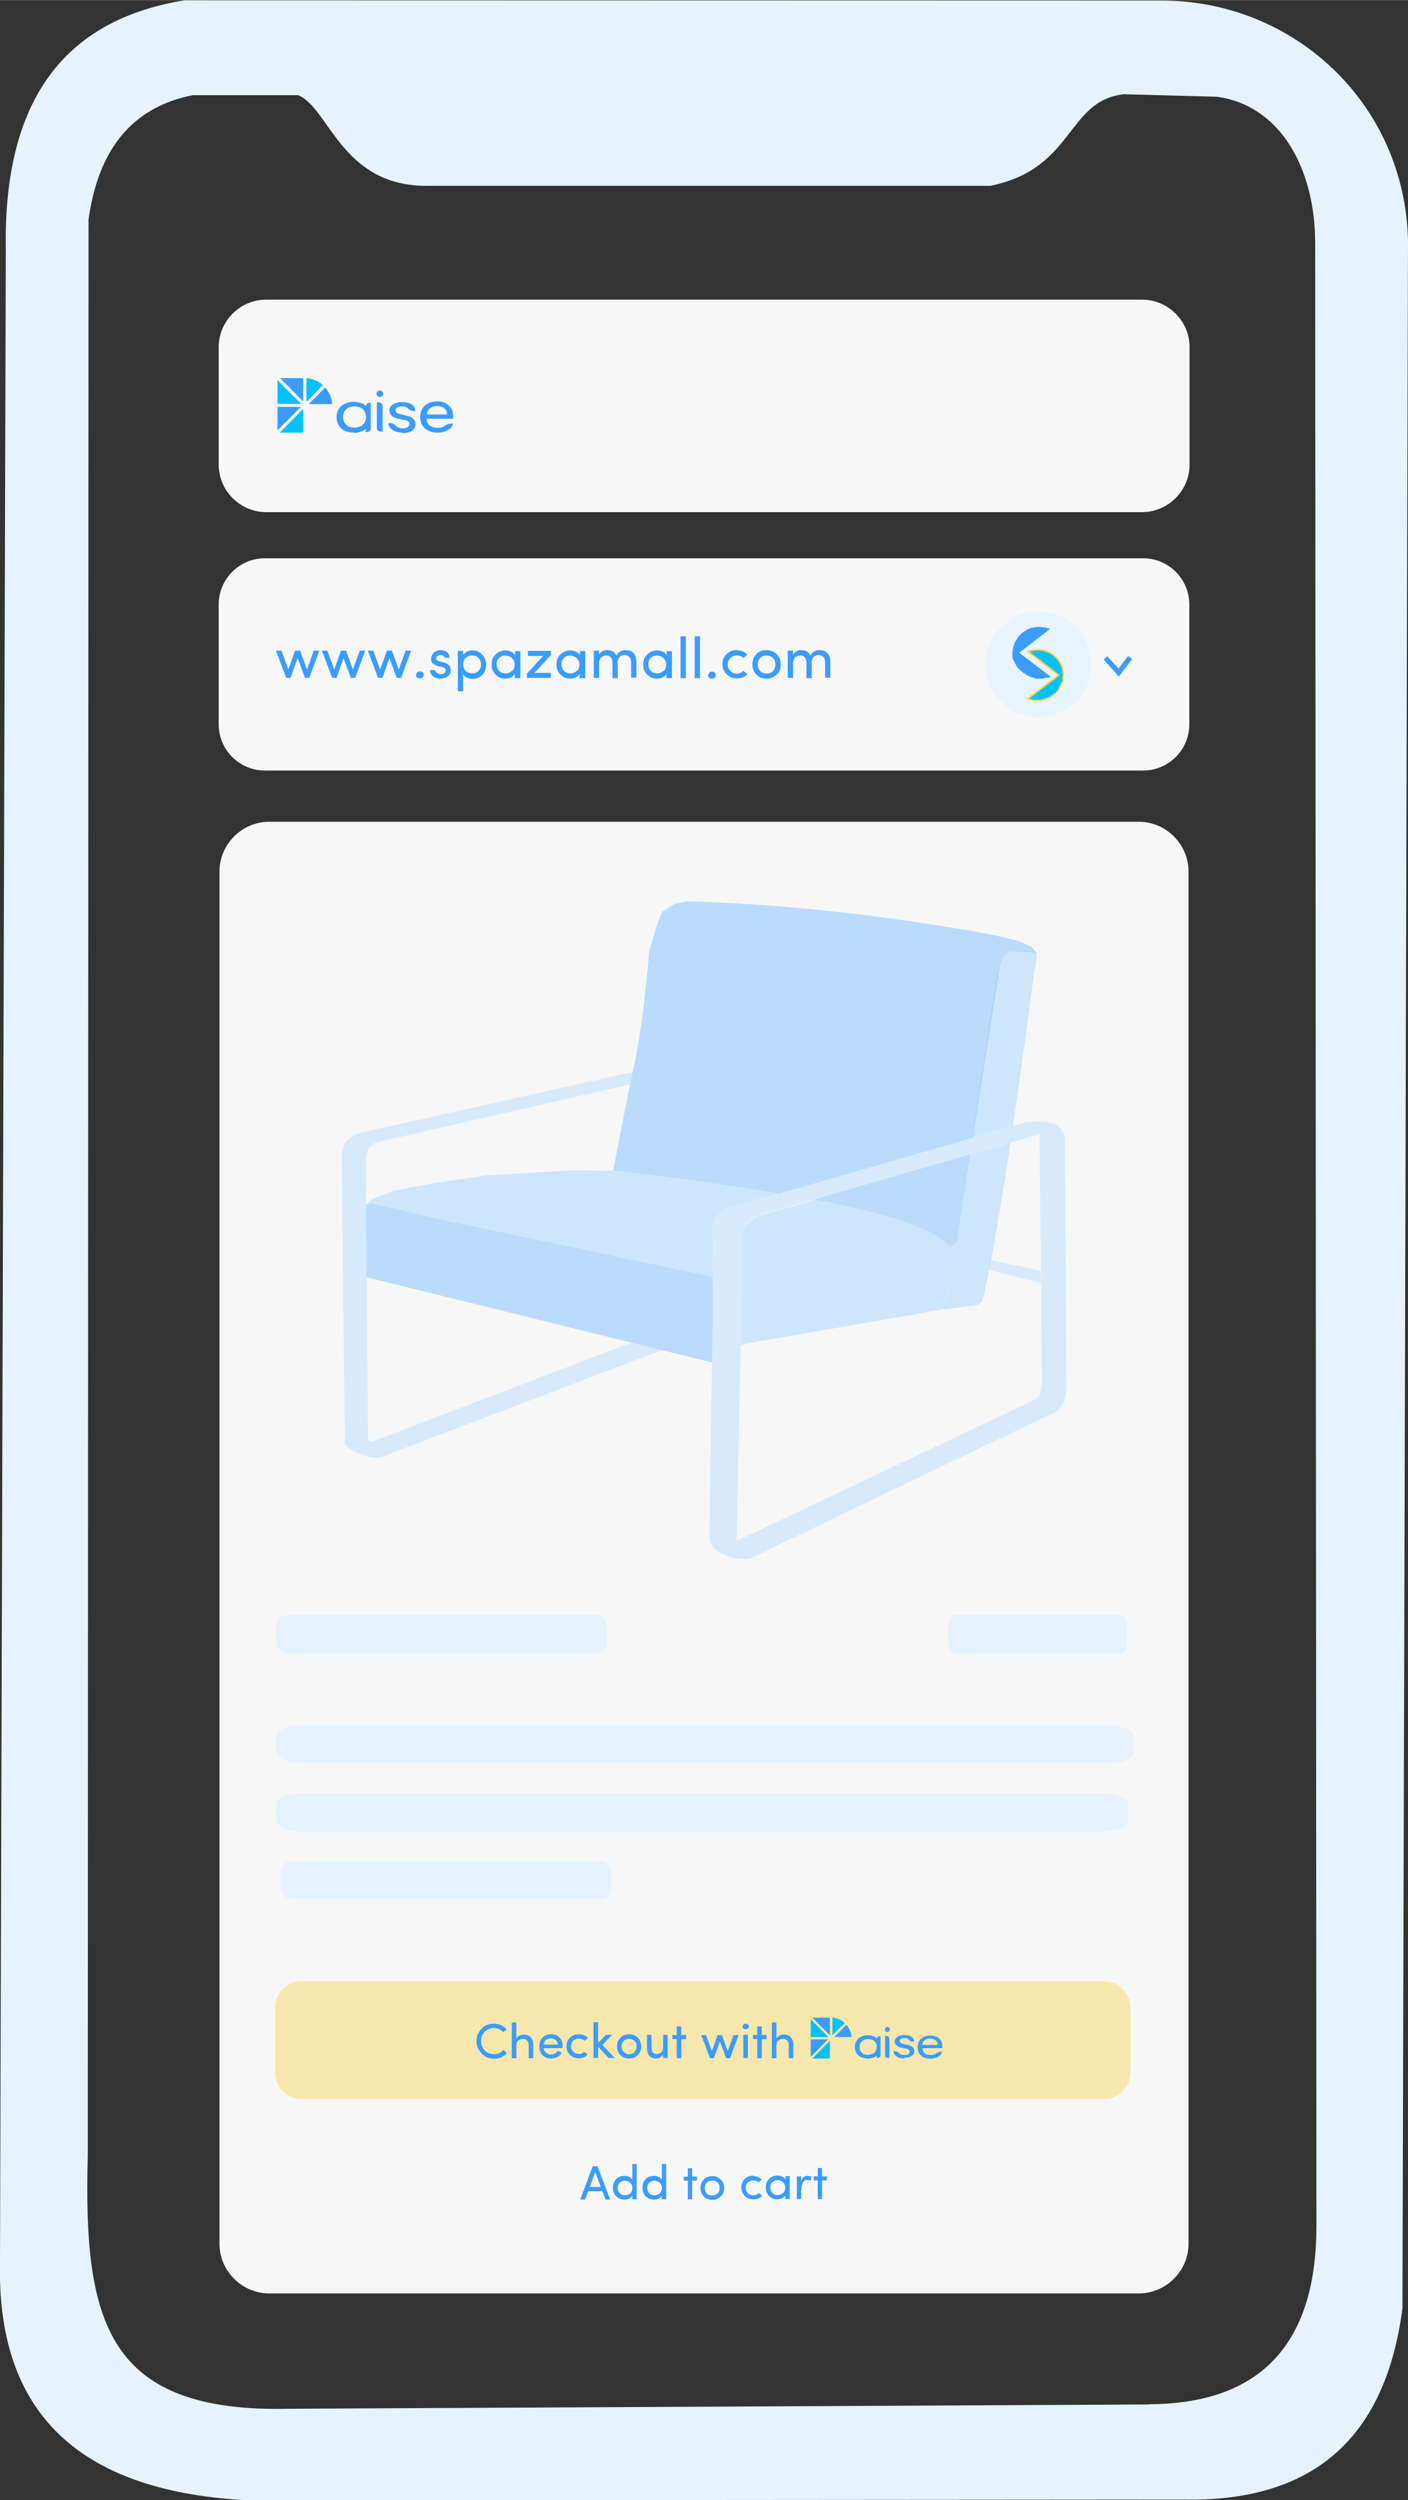 <?xml version="1.0" encoding="UTF-8"?>
<!DOCTYPE svg PUBLIC "-//W3C//DTD SVG 1.1//EN" "http://www.w3.org/Graphics/SVG/1.1/DTD/svg11.dtd">
<!-- Creator: CorelDRAW X6 -->
<svg xmlns="http://www.w3.org/2000/svg" xml:space="preserve" width="112.679mm" height="200mm" version="1.1" style="shape-rendering:geometricPrecision; text-rendering:geometricPrecision; image-rendering:optimizeQuality; fill-rule:evenodd; clip-rule:evenodd"
     viewBox="0 0 5582 9907"
     xmlns:xlink="http://www.w3.org/1999/xlink">
 <rect x="0" y="0" width="5582" height="9907" fill="#333333" stroke="none"/>
 <defs>
  <style type="text/css">
   <![CDATA[
    .fil10 {fill:#00C2FF}
    .fil6 {fill:#3B9CFF}
    .fil15 {fill:#E6F2FE}
    .fil7 {fill:#00C2FF}
    .fil11 {fill:#3B9CFF}
    .fil5 {fill:#3B9CFF;fill-rule:nonzero}
    .fil8 {fill:#FBD13E;fill-rule:nonzero}
    .fil9 {fill:#3B9CFF;fill-rule:nonzero}
    .fil0 {fill:none; opacity: 0.96}
    .fil16 {fill:#FBD13E;fill-opacity:0.4}
    .fil1 {fill:white;fill-opacity:0.96}
    .fil14 {fill:#95C9FF;fill-opacity:0.62}
    .fil13 {fill:#B4DCFF;fill-opacity:0.62}
    .fil12 {fill:#C4E1FF;fill-opacity:0.62}
    .fil2 {fill:#e8f4ff;fill-opacity:0.99}
    .fil3 {fill:#e8f4ff}
    .fil4 {fill:#3B9CFF;fill-rule:nonzero}
   ]]>
  </style>
 </defs>
    <g id="Layer_x0020_1">
        <g id="_1029303408">
   <path class="fil0" d="M1133 512c-527,-31 -612,131 -631,531l4 7527c-6,521 127,758 507,786l3347 8c543,40 733,-266 719,-770l0 -7498c-7,-473 -177,-610 -617,-607l-384 377 -2542 10 -404 -366zm62 7339l3183 0c57,0 104,47 104,104l0 258c0,57 -47,104 -104,104l-3183 0c-57,0 -104,-47 -104,-104l0 -258c0,-57 47,-104 104,-104z"/>
            <path class="fil1" d="M1055 1187l3473 0c103,0 188,85 188,188l0 466c0,103 -85,188 -188,188l-3473 0c-103,0 -188,-85 -188,-188l0 -466c0,-103 85,-188 188,-188z"/>
            <path class="fil2" d="M4556 9528l-3403 17c-728,18 -823,-338 -805,-1002l3 -7673c38,-276 171,-445 412,-493l419 0c122,48 171,360 509,359l2235 0c334,-67 301,-337 529,-363l371 10c252,36 385,285 388,571l5 7867c0,426 -185,704 -663,706zm-3819 -9528c-457,72 -724,367 -714,985l-23 7980c-14,631 352,911 986,943l3703 -3c496,10 801,-222 871,-758l22 -8192c-11,-547 -456,-956 -981,-953l-3864 -1z"/>
            <path class="fil1" d="M1050 2212l3482 0c101,0 183,82 183,183l0 475c0,101 -82,183 -183,183l-3482 0c-101,0 -183,-82 -183,-183l0 -475c0,-101 82,-183 183,-183z"/>
            <path class="fil3" d="M4117 2423c115,0 209,93 209,209 0,115 -93,209 -209,209 -115,0 -209,-93 -209,-209 0,-115 93,-209 209,-209z"/>
            <path class="fil4" d="M1266 2578l-40 108 -17 0 -29 -79 -28 79 -17 0 -41 -108 22 0 27 75 27 -75 20 0 27 75 27 -75 22 0zm182 0l-40 108 -17 0 -29 -79 -28 79 -17 0 -41 -108 22 0 27 75 27 -75 20 0 27 75 27 -75 22 0zm182 0l-40 108 -17 0 -29 -79 -28 79 -17 0 -41 -108 22 0 27 75 27 -75 20 0 27 75 27 -75 22 0zm20 96c0,-4 1,-7 4,-10 3,-3 6,-4 11,-4 4,0 8,1 11,4 3,3 4,6 4,10 0,4 -2,8 -5,10 -3,3 -7,4 -11,4 -4,0 -8,-1 -11,-4 -3,-3 -4,-6 -4,-10zm71 -90c7,-5 16,-8 26,-8 10,0 19,3 25,8 7,5 10,13 11,22l-20 0c-1,-3 -2,-6 -6,-8 -3,-2 -7,-3 -11,-3 -4,0 -8,1 -10,3 -3,1 -5,4 -6,7 -1,3 -1,6 0,8 2,3 6,6 13,8l16 4c19,5 28,15 28,31 0,10 -4,18 -12,24 -8,6 -18,9 -29,9 -11,0 -21,-3 -29,-9 -8,-6 -12,-15 -12,-25l20 0c1,6 4,10 9,12 5,3 10,4 15,4 5,0 10,-2 13,-4 3,-3 5,-6 5,-10 0,-4 -1,-7 -3,-9 -3,-2 -6,-4 -11,-5l-15 -3c-10,-3 -18,-7 -23,-12 -5,-6 -7,-13 -6,-21 1,-9 5,-15 12,-21zm125 23c-7,7 -10,15 -10,26 0,11 4,20 11,26 7,6 15,9 25,9 10,0 18,-3 25,-10 6,-6 10,-15 10,-25 0,-10 -3,-19 -10,-26 -7,-7 -15,-10 -25,-10 -10,0 -18,3 -25,10zm-31 -28l21 0 0 17c4,-6 9,-11 15,-14 7,-4 14,-5 22,-5 15,0 28,5 38,16 10,10 16,24 16,41 0,17 -5,30 -15,40 -10,10 -23,16 -38,16 -8,0 -16,-2 -23,-5 -7,-3 -12,-8 -15,-14l0 68 -21 0 0 -160zm215 80c7,-6 10,-15 10,-26 0,-11 -4,-20 -11,-26 -7,-6 -16,-9 -25,-10 -10,0 -18,3 -25,10 -7,6 -10,15 -10,25 0,10 3,19 10,26 7,7 15,10 25,10 10,0 18,-3 25,-10zm32 28l-21 0 0 -17c-3,6 -8,10 -15,14 -7,3 -14,5 -22,5 -15,0 -28,-5 -39,-16 -11,-10 -16,-24 -16,-40 0,-17 5,-30 16,-40 10,-10 23,-16 39,-16 8,0 15,2 23,5 7,4 12,8 15,14l0 -16 21 0 0 108zm31 -108l91 0 0 17 -65 70 65 0 0 20 -95 0 0 -17 64 -70 -60 0 0 -20zm194 80c7,-6 10,-15 10,-26 0,-11 -4,-20 -11,-26 -7,-6 -16,-9 -25,-10 -10,0 -18,3 -25,10 -7,6 -10,15 -10,25 0,10 3,19 10,26 7,7 15,10 25,10 10,0 18,-3 25,-10zm32 28l-21 0 0 -17c-3,6 -8,10 -15,14 -7,3 -14,5 -22,5 -15,0 -28,-5 -39,-16 -11,-10 -16,-24 -16,-40 0,-17 5,-30 16,-40 10,-10 23,-16 39,-16 8,0 15,2 23,5 7,4 12,8 15,14l0 -16 21 0 0 108zm130 -58l0 58 -21 0 0 -61c0,-9 -2,-16 -6,-21 -4,-5 -10,-8 -18,-8 -8,0 -15,3 -20,8 -6,5 -9,13 -9,23l0 58 -21 0 0 -108 21 0 0 16c2,-5 7,-9 12,-13 6,-3 11,-5 16,-5 21,-1 34,6 41,22 7,-15 20,-22 37,-22 13,0 24,4 31,12 7,8 11,20 11,35l0 62 -21 0 0 -61c0,-9 -2,-16 -7,-21 -5,-5 -11,-8 -19,-8 -8,0 -15,3 -20,9 -5,6 -8,13 -8,23zm182 30c7,-6 10,-15 10,-26 0,-11 -4,-20 -11,-26 -7,-6 -16,-9 -25,-10 -10,0 -18,3 -25,10 -7,6 -10,15 -10,25 0,10 3,19 10,26 7,7 15,10 25,10 10,0 18,-3 25,-10zm32 28l-21 0 0 -17c-3,6 -8,10 -15,14 -7,3 -14,5 -22,5 -15,0 -28,-5 -39,-16 -11,-10 -16,-24 -16,-40 0,-17 5,-30 16,-40 10,-10 23,-16 39,-16 8,0 15,2 23,5 7,4 12,8 15,14l0 -16 21 0 0 108zm35 0l0 -166 21 0 0 166 -21 0zm56 0l0 -166 21 0 0 166 -21 0zm54 -12c0,-4 1,-7 4,-10 3,-3 6,-4 11,-4 4,0 8,1 11,4 3,3 4,6 4,10 0,4 -2,8 -5,10 -3,3 -7,4 -11,4 -4,0 -8,-1 -11,-4 -3,-3 -4,-6 -4,-10zm114 -98c17,0 30,6 41,17l-16 13c-7,-7 -15,-10 -25,-10 -10,0 -19,3 -26,10 -7,6 -11,15 -11,26 0,11 4,19 11,26 7,7 16,10 26,10 10,0 19,-4 25,-11l16 13c-11,12 -24,17 -41,17 -16,0 -30,-5 -41,-16 -11,-11 -17,-24 -17,-41 0,-17 6,-30 17,-40 11,-10 25,-16 41,-16zm142 82c7,-7 10,-15 10,-26 0,-11 -3,-19 -10,-26 -7,-6 -15,-10 -25,-10 -10,0 -18,3 -25,10 -7,7 -10,15 -10,26 0,11 3,19 10,26 7,7 15,10 25,10 10,0 19,-3 25,-10zm-25 30c-16,0 -29,-5 -40,-16 -11,-10 -16,-24 -16,-41 0,-17 5,-30 16,-41 11,-10 24,-16 40,-15 16,0 29,5 40,16 11,10 16,24 16,41 0,17 -5,30 -16,40 -11,10 -24,16 -40,16zm179 -60l0 58 -21 0 0 -61c0,-9 -2,-16 -6,-21 -4,-5 -10,-8 -18,-8 -8,0 -15,3 -20,8 -6,5 -9,13 -9,23l0 58 -21 0 0 -108 21 0 0 16c2,-5 7,-9 12,-13 6,-3 11,-5 16,-5 21,-1 34,6 41,22 7,-15 20,-22 37,-22 13,0 24,4 31,12 7,8 11,20 11,35l0 62 -21 0 0 -61c0,-9 -2,-16 -7,-21 -5,-5 -11,-8 -19,-8 -8,0 -15,3 -20,9 -5,6 -8,13 -8,23z"/>
            <path class="fil1" d="M1068 3256l3446 0c109,0 198,89 198,198l0 5436c0,109 -89,198 -198,198l-3446 0c-109,0 -198,-89 -198,-198l0 -5436c0,-109 89,-198 198,-198z"/>
            <g>
    <path class="fil5" d="M4428 2672l-53 -59 15 -13 53 59 1 13 -15 1zm15 -1l-7 10 -8 -9 15 -1zm45 -60l-45 60 -16 -12 45 -60 16 12z"/>
   </g>
            <g>
    <path class="fil6" d="M4036 2587l123 94 -13 3c-35,9 -72,-1 -98,-27 -18,-19 -29,-44 -29,-70 0,-66 63,-113 126,-97l13 3 -122 94z"/>
                <path id="1" class="fil5" d="M4157 2683l-123 -94 4 -5 123 94 -1 5 -3 -1zm4 -5l5 4 -6 2 1 -5zm-16 3l13 -3 1 6 -13 3 -1 -6zm-100 -22l4 -4 0 0 2 2 2 2 3 2 3 2 3 2 3 2 3 2 3 2 3 2 3 1 3 1 3 1 3 1 3 1 3 1 3 1 3 1 3 1 3 1 3 0 3 0 3 0 3 0 3 0 3 0 3 0 3 0 3 0 3 0 3 -1 3 -1 3 -1 1 6 -3 1 -3 1 -3 1 -3 0 -3 0 -3 0 -3 0 -3 0 -3 0 -3 0 -3 0 -3 0 -3 -1 -3 -1 -3 -1 -3 -1 -3 -1 -3 -1 -3 -1 -3 -1 -3 -1 -3 -1 -3 -2 -3 -2 -3 -2 -3 -2 -3 -2 -3 -2 -3 -2 -3 -2 -3 -2 -3 -2 0 0zm-30 -72l6 0 0 0 0 2 0 2 0 2 0 2 0 2 0 2 0 2 0 2 0 2 1 2 1 2 1 2 1 2 1 2 1 2 1 2 1 2 1 2 1 2 1 2 1 2 1 2 1 2 1 2 1 2 1 2 1 2 1 2 2 2 2 2 2 2 2 2 -4 4 -2 -2 -2 -2 -2 -2 -2 -2 -2 -2 -2 -2 -1 -2 -1 -2 -1 -2 -1 -2 -1 -2 -1 -2 -1 -2 -1 -2 -1 -2 -1 -2 -1 -2 -1 -2 -1 -2 -1 -2 -1 -2 -1 -2 -1 -2 -1 -2 0 -2 0 -2 0 -2 0 -2 0 -3 0 -3 0 -3 0 -3 0 0zm129 -100l-1 6 0 0 -6 -1 -6 -1 -6 -1 -6 0 -6 0 -6 0 -5 1 -5 1 -5 1 -5 2 -5 2 -5 2 -5 2 -5 3 -5 3 -4 3 -4 3 -4 4 -4 4 -4 4 -3 4 -3 4 -3 5 -3 5 -2 5 -2 5 -2 5 -1 5 -1 6 -1 6 -1 6 0 6 -6 0 0 -6 1 -6 1 -6 1 -6 2 -6 2 -6 2 -5 3 -5 3 -5 3 -5 3 -5 4 -5 4 -4 4 -4 4 -4 4 -4 5 -3 5 -3 5 -3 5 -3 5 -2 5 -2 6 -2 6 -1 6 -1 6 -1 6 0 6 0 6 0 6 1 6 1 6 1 0 0zm12 9l-13 -3 1 -6 13 3 1 5 -3 1zm1 -6l6 1 -5 4 -1 -5zm-124 94l122 -94 4 5 -122 94 -4 0 0 -5zm0 5l-3 -2 3 -2 0 5z"/>
   </g>
            <g>
    <path class="fil7" d="M4198 2676l-122 -94 13 -3c63,-16 126,31 126,97 0,26 -10,51 -29,70 -26,26 -63,36 -98,27l-13 -3 123 -94z"/>
                <path id="1" class="fil8" d="M4078 2579l122 94 -4 5 -122 -94 1 -5 3 1zm-4 5l-5 -4 6 -1 -1 5zm16 -3l-13 3 -1 -6 13 -3 1 6zm128 94l-6 0 0 0 0 -6 -1 -6 -1 -6 -1 -6 -1 -5 -2 -5 -2 -5 -2 -5 -3 -5 -3 -5 -3 -4 -3 -4 -4 -4 -4 -4 -4 -4 -4 -3 -4 -3 -5 -3 -5 -3 -5 -2 -5 -2 -5 -2 -5 -2 -5 -1 -5 -1 -5 -1 -6 0 -6 0 -6 0 -6 1 -6 1 -6 1 -1 -6 6 -1 6 -1 6 -1 6 0 6 0 6 0 6 1 6 1 6 1 6 2 5 2 5 2 5 3 5 3 5 3 5 3 4 4 4 4 4 4 4 4 4 5 3 5 3 5 3 5 3 5 2 5 2 6 2 6 1 6 1 6 1 6 0 6 0 0zm-30 72l-4 -4 0 0 2 -2 2 -2 2 -2 2 -2 1 -2 1 -2 1 -2 1 -2 1 -2 1 -2 1 -2 1 -2 1 -2 1 -2 1 -2 1 -2 1 -2 1 -2 1 -2 1 -2 1 -2 1 -2 1 -2 0 -2 0 -2 0 -2 0 -2 0 -2 0 -2 0 -2 0 -2 0 -2 6 0 0 3 0 3 0 3 0 3 0 2 0 2 0 2 0 2 -1 2 -1 2 -1 2 -1 2 -1 2 -1 2 -1 2 -1 2 -1 2 -1 2 -1 2 -1 2 -1 2 -1 2 -1 2 -1 2 -1 2 -1 2 -2 2 -2 2 -2 2 -2 2 -2 2 -2 2 0 0zm-101 28l1 -6 0 0 3 1 3 1 3 1 3 0 3 0 3 0 3 0 3 0 3 0 3 0 3 0 3 0 3 0 3 -1 3 -1 3 -1 3 -1 3 -1 3 -1 3 -1 3 -1 3 -1 3 -1 3 -2 3 -2 3 -2 3 -2 3 -2 3 -2 2 -2 2 -2 2 -2 4 4 -3 2 -3 2 -3 2 -3 2 -3 2 -3 2 -3 2 -3 2 -3 2 -3 2 -3 1 -3 1 -3 1 -3 1 -3 1 -3 1 -3 1 -3 1 -3 1 -3 1 -3 0 -3 0 -3 0 -3 0 -3 0 -3 0 -3 0 -3 0 -3 0 -3 -1 -3 -1 -3 -1 0 0zm-12 -9l13 3 -1 6 -13 -3 -1 -5 3 -1zm-1 6l-6 -2 5 -4 1 5zm125 -94l-123 94 -4 -5 123 -94 4 0 0 5zm0 -5l3 2 -3 2 0 -5z"/>
   </g>
            <g>
    <path class="fil5" d="M1797 1646c0,5 0,9 -1,13l-105 0c0,11 4,20 12,26 8,6 18,10 31,10 9,0 17,-1 23,-4 10,-6 15,-13 39,-13 -2,11 -9,20 -21,26 -11,7 -25,10 -41,10 -21,0 -37,-6 -50,-17 -12,-11 -18,-26 -18,-45 0,-12 3,-23 8,-32 5,-9 13,-16 23,-22 10,-5 22,-8 35,-8 13,0 24,2 33,7 10,5 17,11 23,20 5,8 8,18 8,29zm-25 -4c0,-10 -3,-18 -10,-24 -7,-6 -17,-9 -29,-9 -12,0 -22,3 -29,9 -7,6 -11,14 -12,24l81 0z"/>
                <path class="fil5" d="M1596 1714c-11,0 -20,-2 -29,-5 -9,-3 -15,-8 -20,-14 -5,-6 -7,-12 -7,-19 23,0 20,4 34,15 6,4 14,6 24,6 8,0 14,-2 18,-5 5,-3 7,-7 7,-12 0,-4 -1,-8 -4,-10 -3,-3 -8,-5 -16,-6l-28 -6c-10,-2 -18,-6 -23,-12 -5,-5 -8,-12 -8,-20 0,-10 5,-18 14,-24 10,-6 22,-9 36,-9 16,0 29,3 38,9 9,6 14,15 14,26 -23,1 -22,-6 -32,-13 -5,-3 -12,-5 -21,-5 -7,0 -13,1 -18,4 -5,3 -7,7 -7,11 0,4 2,7 5,10 3,3 8,5 15,6l28 7c10,2 18,6 23,12 5,6 8,12 8,21 0,11 -5,20 -14,26 -9,6 -22,9 -38,9z"/>
                <path class="fil5" d="M1494 1594l0 103c1,11 9,13 23,13l0 -101c-1,-12 -10,-16 -23,-16z"/>
                <path class="fil9" d="M1506 1573c-4,0 -7,-1 -9,-4 -3,-2 -4,-6 -4,-9 0,-4 1,-7 4,-9 3,-3 6,-4 9,-4 4,0 7,1 9,4 3,3 4,6 4,9 0,4 -1,7 -4,9 -3,2 -6,4 -9,4z"/>
                <path class="fil5" d="M1401 1714c-14,-1 -26,-3 -36,-8 -10,-5 -18,-13 -23,-22 -5,-9 -8,-20 -8,-31 0,-11 3,-22 8,-31 5,-9 13,-17 24,-22 10,-5 22,-8 36,-8 14,0 43,5 48,18 1,-11 9,-15 20,-14l0 102c-1,10 -8,14 -20,14l0 -14c-8,12 -38,18 -48,17zm4 -20c14,0 26,-4 34,-12 8,-8 12,-18 12,-30 0,-12 -4,-22 -12,-30 -8,-8 -19,-12 -34,-12 -14,0 -25,4 -33,12 -8,8 -12,18 -12,30 0,12 4,22 12,30 8,8 19,12 33,12z"/>
                <polygon class="fil10" points="1202,1620 1202,1714 1109,1714 "/>
                <polygon class="fil6" points="1100,1612 1193,1612 1100,1705 "/>
                <polygon class="fil10" points="1194,1600 1100,1600 1100,1506 "/>
                <polygon class="fil6" points="1110,1498 1202,1498 1202,1591 "/>
                <path class="fil11" d="M1289 1535c16,18 26,40 28,66l-93 0 65 -66z"/>
                <path class="fil7" d="M1280 1526l-65 66 0 -94c25,2 48,12 65,28z"/>
   </g>
            <g>
    <path class="fil12" d="M2509 4246l-12 51 -1002 229c-29,10 -44,35 -45,76l9 1077c-5,31 7,39 31,28l1013 -387 120 30 -1107 422c-27,15 -141,-17 -149,-55l-12 -1129c-2,-54 25,-86 77,-100l1078 -241z"/>
                <polygon class="fil12" points="3925,4993 4126,5035 4126,5084 3922,5032 "/>
                <path class="fil12" d="M4055 4450l-1113 320c-88,18 -127,64 -112,140l-18 1183c3,68 132,101 173,77l1173 -563c46,-12 65,-51 70,-101l-7 -1000c-8,-51 -60,-72 -167,-57zm66 44l-1110 321c-48,20 -71,54 -66,103l-25 1188 1177 -557c25,-9 32,-36 34,-70l-10 -985z"/>
                <path class="fil13" d="M3879 5171l-146 18c37,-76 45,-159 32,-247 18,0 27,-13 29,-39l50 -328 162 -47c-32,217 -66,420 -104,598l-9 33 -15 13zm-25 -663l96 -631 18 -75 14 -18 16 -13 22 -3 29 0 32 2 20 0 8 5 0 27 -9 48c-27,208 -55,415 -84,611l-162 47z"/>
                <path class="fil14" d="M4109 3775l-18 -22 -48 -23 -59 -15 -75 -16c-395,-71 -790,-116 -1186,-128l-49 11 -50 32 -22 58 -28 97c-16,183 -36,362 -75,519l-68 349c247,29 469,60 658,92l768 -221 108 -686c7,-32 23,-48 46,-53l100 6zm-883 978c299,57 492,120 539,189 20,-1 32,-19 32,-56l49 -312 -620 179z"/>
                <path class="fil13" d="M1454 4769l26 -20 86 -32 151 -28 205 -31 199 -12 152 -9 143 2 28 -6c233,30 453,62 644,95l-147 42c-88,18 -127,64 -112,140l-2 150 -2 0 -1372 -292zm1772 -16c292,56 496,118 539,189 15,89 2,171 -32,247l-790 138 -7 5 9 -412c-5,-49 18,-83 66,-103l216 -62z"/>
                <polygon class="fil14" points="1453,5061 1451,4773 1468,4769 1709,4823 2826,5060 2826,5196 2823,5399 "/>
   </g>
            <rect class="fil15" x="1096" y="6400" width="1311" height="152" rx="42" ry="42"/>
            <rect class="fil15" x="3760" y="6400" width="708" height="152" rx="23" ry="42"/>
            <rect class="fil15" x="1096" y="6835" width="3398" height="152" rx="109" ry="42"/>
            <path class="fil16" d="M1195 7851l3183 0c57,0 104,47 104,104l0 258c0,57 -47,104 -104,104l-3183 0c-57,0 -104,-47 -104,-104l0 -258c0,-57 47,-104 104,-104z"/>
            <path class="fil4" d="M2401 8716l-13 -33 -56 0 -13 33 -19 0 50 -132 19 0 50 132 -19 0zm-41 -109l-22 59 44 0 -22 -59zm138 85c6,-5 9,-13 9,-22 0,-9 -3,-16 -9,-21 -6,-5 -13,-8 -21,-8 -8,0 -15,3 -20,8 -6,6 -8,13 -8,21 0,9 3,16 8,21 6,6 12,8 21,8 8,0 15,-3 21,-8zm26 23l-17 0 0 -14c-3,5 -7,8 -13,11 -6,3 -12,4 -19,4 -12,0 -23,-4 -32,-13 -9,-9 -13,-20 -13,-34 0,-14 4,-25 13,-34 9,-9 19,-13 32,-13 7,0 13,1 19,4 6,3 10,7 13,11l0 -62 17 0 0 139zm91 -23c6,-5 9,-13 9,-22 0,-9 -3,-16 -9,-21 -6,-5 -13,-8 -21,-8 -8,0 -15,3 -20,8 -6,6 -8,13 -8,21 0,9 3,16 8,21 6,6 12,8 21,8 8,0 15,-3 21,-8zm26 23l-17 0 0 -14c-3,5 -7,8 -13,11 -6,3 -12,4 -19,4 -12,0 -23,-4 -32,-13 -9,-9 -13,-20 -13,-34 0,-14 4,-25 13,-34 9,-9 19,-13 32,-13 7,0 13,1 19,4 6,3 10,7 13,11l0 -62 17 0 0 139zm103 -123l0 33 19 0 0 16 -19 0 0 74 -17 0 0 -74 -16 0 0 -16 16 0 0 -33 17 0zm101 100c6,-6 8,-13 8,-22 0,-9 -3,-16 -8,-22 -6,-5 -13,-8 -21,-8 -8,0 -15,3 -21,8 -6,5 -9,13 -9,22 0,9 3,16 8,22 6,6 13,8 21,8 8,0 16,-3 21,-8zm-21 25c-13,0 -24,-4 -33,-13 -9,-9 -14,-20 -14,-34 0,-14 5,-25 14,-34 9,-9 20,-13 33,-13 13,0 24,4 33,13 9,9 14,20 14,34 0,14 -5,25 -14,34 -9,9 -20,13 -33,13zm162 -94c14,0 25,5 34,14l-13 11c-6,-6 -13,-8 -21,-8 -8,0 -16,3 -21,8 -6,5 -9,13 -9,21 0,9 3,16 9,22 6,6 13,8 22,8 8,0 15,-3 21,-9l14 11c-9,10 -20,14 -34,14 -14,0 -25,-4 -35,-13 -9,-9 -14,-20 -14,-34 0,-14 5,-25 14,-34 9,-9 21,-13 34,-13zm118 68c6,-5 9,-13 9,-22 0,-9 -3,-16 -9,-22 -6,-5 -13,-8 -21,-8 -8,0 -15,3 -21,8 -6,5 -8,12 -8,21 0,9 3,16 8,22 6,6 13,8 21,8 8,0 15,-3 21,-8zm26 23l-17 0 0 -14c-3,5 -7,8 -13,11 -6,3 -12,4 -19,4 -12,0 -23,-4 -32,-13 -9,-9 -13,-20 -13,-34 0,-14 4,-25 13,-34 9,-9 20,-13 33,-13 7,0 13,1 19,4 6,3 10,7 13,11l0 -13 17 0 0 90zm46 -33l0 33 -17 0 0 -90 17 0 0 20c4,-15 13,-22 25,-22 7,0 12,1 16,3l-3 16c-4,-2 -8,-3 -13,-3 -8,0 -14,4 -18,11 -4,8 -6,18 -6,31zm83 -90l0 33 19 0 0 16 -19 0 0 74 -17 0 0 -74 -16 0 0 -16 16 0 0 -33 17 0z"/>
            <rect class="fil15" x="1113" y="7374" width="1311" height="152" rx="42" ry="42"/>
            <rect class="fil15" x="1096" y="7106" width="3377" height="152" rx="108" ry="42"/>
            <path class="fil4" d="M1909 8137c-13,-14 -20,-30 -20,-49 0,-19 7,-36 20,-49 13,-14 30,-20 50,-20 20,0 37,8 50,23l-14 11c-10,-11 -23,-17 -37,-17 -14,0 -26,5 -36,15 -10,10 -15,22 -15,37 0,14 5,27 15,37 10,10 22,15 37,15 15,0 27,-6 37,-17l14 12c-13,15 -30,23 -50,23 -20,0 -37,-7 -50,-20zm138 -31l0 50 -18 0 0 -142 18 0 0 64c2,-5 7,-9 13,-12 6,-3 12,-4 17,-4 12,0 21,4 27,11 7,7 10,17 10,30l0 53 -18 0 0 -52c0,-8 -2,-14 -6,-18 -4,-4 -9,-7 -16,-7 -7,0 -13,2 -19,7 -6,4 -8,11 -8,20zm183 3c0,4 0,6 0,7l-75 0c1,7 4,14 10,18 5,4 12,7 18,7 13,0 23,-5 28,-14 0,0 0,0 1,0 0,0 1,0 1,1 1,0 2,1 3,1 1,0 2,1 3,1l8 3c-4,8 -9,14 -17,18 -8,4 -16,6 -25,6 -13,0 -24,-4 -34,-13 -9,-9 -13,-21 -13,-35 0,-14 4,-26 13,-35 9,-9 20,-13 34,-13 14,0 25,4 33,13 9,9 13,20 13,34zm-27 -25c-5,-4 -11,-7 -19,-7 -8,0 -14,2 -20,7 -5,5 -9,11 -9,18l57 0c-1,-7 -4,-13 -9,-18zm93 -23c14,0 26,5 35,15l-14 11c-6,-6 -13,-9 -22,-9 -9,0 -16,3 -22,8 -6,6 -9,13 -9,22 0,9 3,17 9,22 6,6 13,9 22,9 9,0 16,-3 21,-9l14 11c-9,10 -21,15 -35,15 -14,0 -26,-4 -35,-13 -10,-9 -14,-21 -14,-35 0,-14 5,-26 14,-34 9,-9 21,-13 35,-13zm75 94l-18 0 0 -142 18 0 0 82 32 -32 24 0 -39 40 49 52 -24 0 -42 -45 0 45zm144 -24c6,-6 9,-13 9,-22 0,-9 -3,-17 -9,-22 -6,-6 -13,-8 -21,-8 -9,0 -16,3 -21,8 -6,6 -9,13 -9,22 0,9 3,17 9,22 6,6 13,9 22,9 9,0 16,-3 22,-8zm-21 26c-13,0 -25,-4 -34,-13 -9,-9 -14,-20 -14,-35 0,-14 5,-26 14,-35 9,-9 21,-13 34,-13 14,0 25,4 34,13 9,9 14,20 14,35 0,14 -5,26 -14,35 -9,9 -21,13 -34,13zm135 -44l0 -50 18 0 0 92 -18 0 0 -14c-3,5 -7,9 -12,12 -5,3 -11,4 -17,4 -11,0 -20,-4 -26,-11 -6,-7 -9,-17 -9,-30l0 -53 18 0 0 52c0,8 2,14 5,18 4,4 9,6 16,6 7,0 13,-2 18,-7 5,-4 7,-11 7,-20zm72 -83l0 34 19 0 0 16 -19 0 0 76 -18 0 0 -76 -17 0 0 -16 17 0 0 -34 18 0zm227 34l-34 92 -15 0 -25 -67 -24 67 -15 0 -35 -92 19 0 23 64 23 -64 17 0 23 64 23 -64 19 0zm19 -26c-2,-2 -3,-5 -3,-8 0,-3 1,-6 3,-8 3,-2 6,-3 9,-3 3,0 6,1 9,3 3,2 4,5 4,8 0,3 -1,6 -4,8 -2,2 -5,3 -9,3 -3,0 -6,-1 -9,-3zm18 117l-18 0 0 -92 18 0 0 92zm55 -125l0 34 19 0 0 16 -19 0 0 76 -18 0 0 -76 -17 0 0 -16 17 0 0 -34 18 0zm58 76l0 50 -18 0 0 -142 18 0 0 64c2,-5 7,-9 13,-12 6,-3 12,-4 17,-4 12,0 21,4 27,11 7,7 10,17 10,30l0 53 -18 0 0 -52c0,-8 -2,-14 -6,-18 -4,-4 -9,-7 -16,-7 -7,0 -13,2 -19,7 -6,4 -8,11 -8,20z"/>
            <path class="fil5" d="M3736 8106c0,4 0,7 0,10l-79 0c0,8 3,15 9,20 6,5 13,7 23,7 7,0 13,-1 17,-3 8,-4 11,-10 29,-10 -2,8 -7,15 -15,20 -9,5 -19,8 -31,8 -16,0 -28,-4 -37,-12 -9,-8 -14,-20 -14,-34 0,-9 2,-17 6,-24 4,-7 10,-12 18,-16 8,-4 16,-6 26,-6 9,0 18,2 25,5 7,3 13,8 17,15 4,6 6,13 6,21zm-19 -3c0,-8 -3,-14 -8,-18 -5,-4 -12,-7 -22,-7 -9,0 -16,2 -22,7 -6,5 -8,11 -9,18l60 0z"/>
            <path class="fil5" d="M3585 8157c-8,0 -15,-1 -22,-4 -6,-2 -11,-6 -15,-10 -4,-4 -5,-9 -5,-15 17,0 15,3 26,11 4,3 10,4 18,4 6,0 10,-1 14,-3 3,-2 5,-5 5,-9 0,-3 -1,-6 -3,-8 -2,-2 -6,-4 -12,-5l-21 -5c-7,-2 -13,-5 -17,-9 -4,-4 -6,-9 -6,-15 0,-7 4,-13 11,-18 7,-5 16,-7 27,-7 12,0 22,2 29,7 7,5 10,11 10,19 -17,1 -16,-4 -24,-10 -4,-3 -9,-4 -15,-4 -5,0 -10,1 -13,3 -3,2 -5,5 -5,8 0,3 1,5 3,7 2,2 6,4 11,5l21 5c7,2 13,5 17,9 4,4 6,9 6,15 0,8 -4,15 -11,19 -7,5 -17,7 -29,7z"/>
            <path class="fil5" d="M3509 8067l0 78c0,8 7,10 17,10l0 -76c-1,-9 -7,-12 -17,-12z"/>
            <path class="fil9" d="M3518 8052c-3,0 -5,-1 -7,-3 -2,-2 -3,-4 -3,-7 0,-3 1,-5 3,-7 2,-2 4,-3 7,-3 3,0 5,1 7,3 2,2 3,4 3,7 0,3 -1,5 -3,7 -2,2 -4,3 -7,3z"/>
            <path class="fil5" d="M3439 8157c-10,-1 -19,-2 -27,-6 -8,-4 -13,-9 -17,-16 -4,-7 -6,-15 -6,-24 0,-9 2,-16 6,-23 4,-7 10,-13 18,-17 8,-4 17,-6 27,-6 10,0 32,3 36,14 1,-8 7,-11 15,-11l0 77c0,7 -6,10 -15,10l0 -10c-6,9 -29,13 -36,13zm3 -15c11,0 19,-3 25,-9 6,-6 9,-13 9,-22 0,-9 -3,-16 -9,-22 -6,-6 -15,-9 -25,-9 -10,0 -19,3 -25,9 -6,6 -9,13 -9,23 0,9 3,17 9,22 6,6 14,9 25,9z"/>
            <polygon class="fil10" points="3290,8087 3290,8157 3220,8157 "/>
            <polygon class="fil6" points="3214,8081 3283,8081 3214,8151 "/>
            <polygon class="fil10" points="3284,8072 3214,8072 3214,8001 "/>
            <polygon class="fil6" points="3221,7995 3290,7995 3290,8065 "/>
            <path class="fil11" d="M3355 8023c12,13 19,30 21,49l-69 0 49 -49z"/>
            <path class="fil7" d="M3349 8016l-49 49 0 -70c19,1 36,9 49,21z"/>
  </g>
 </g>
</svg>
